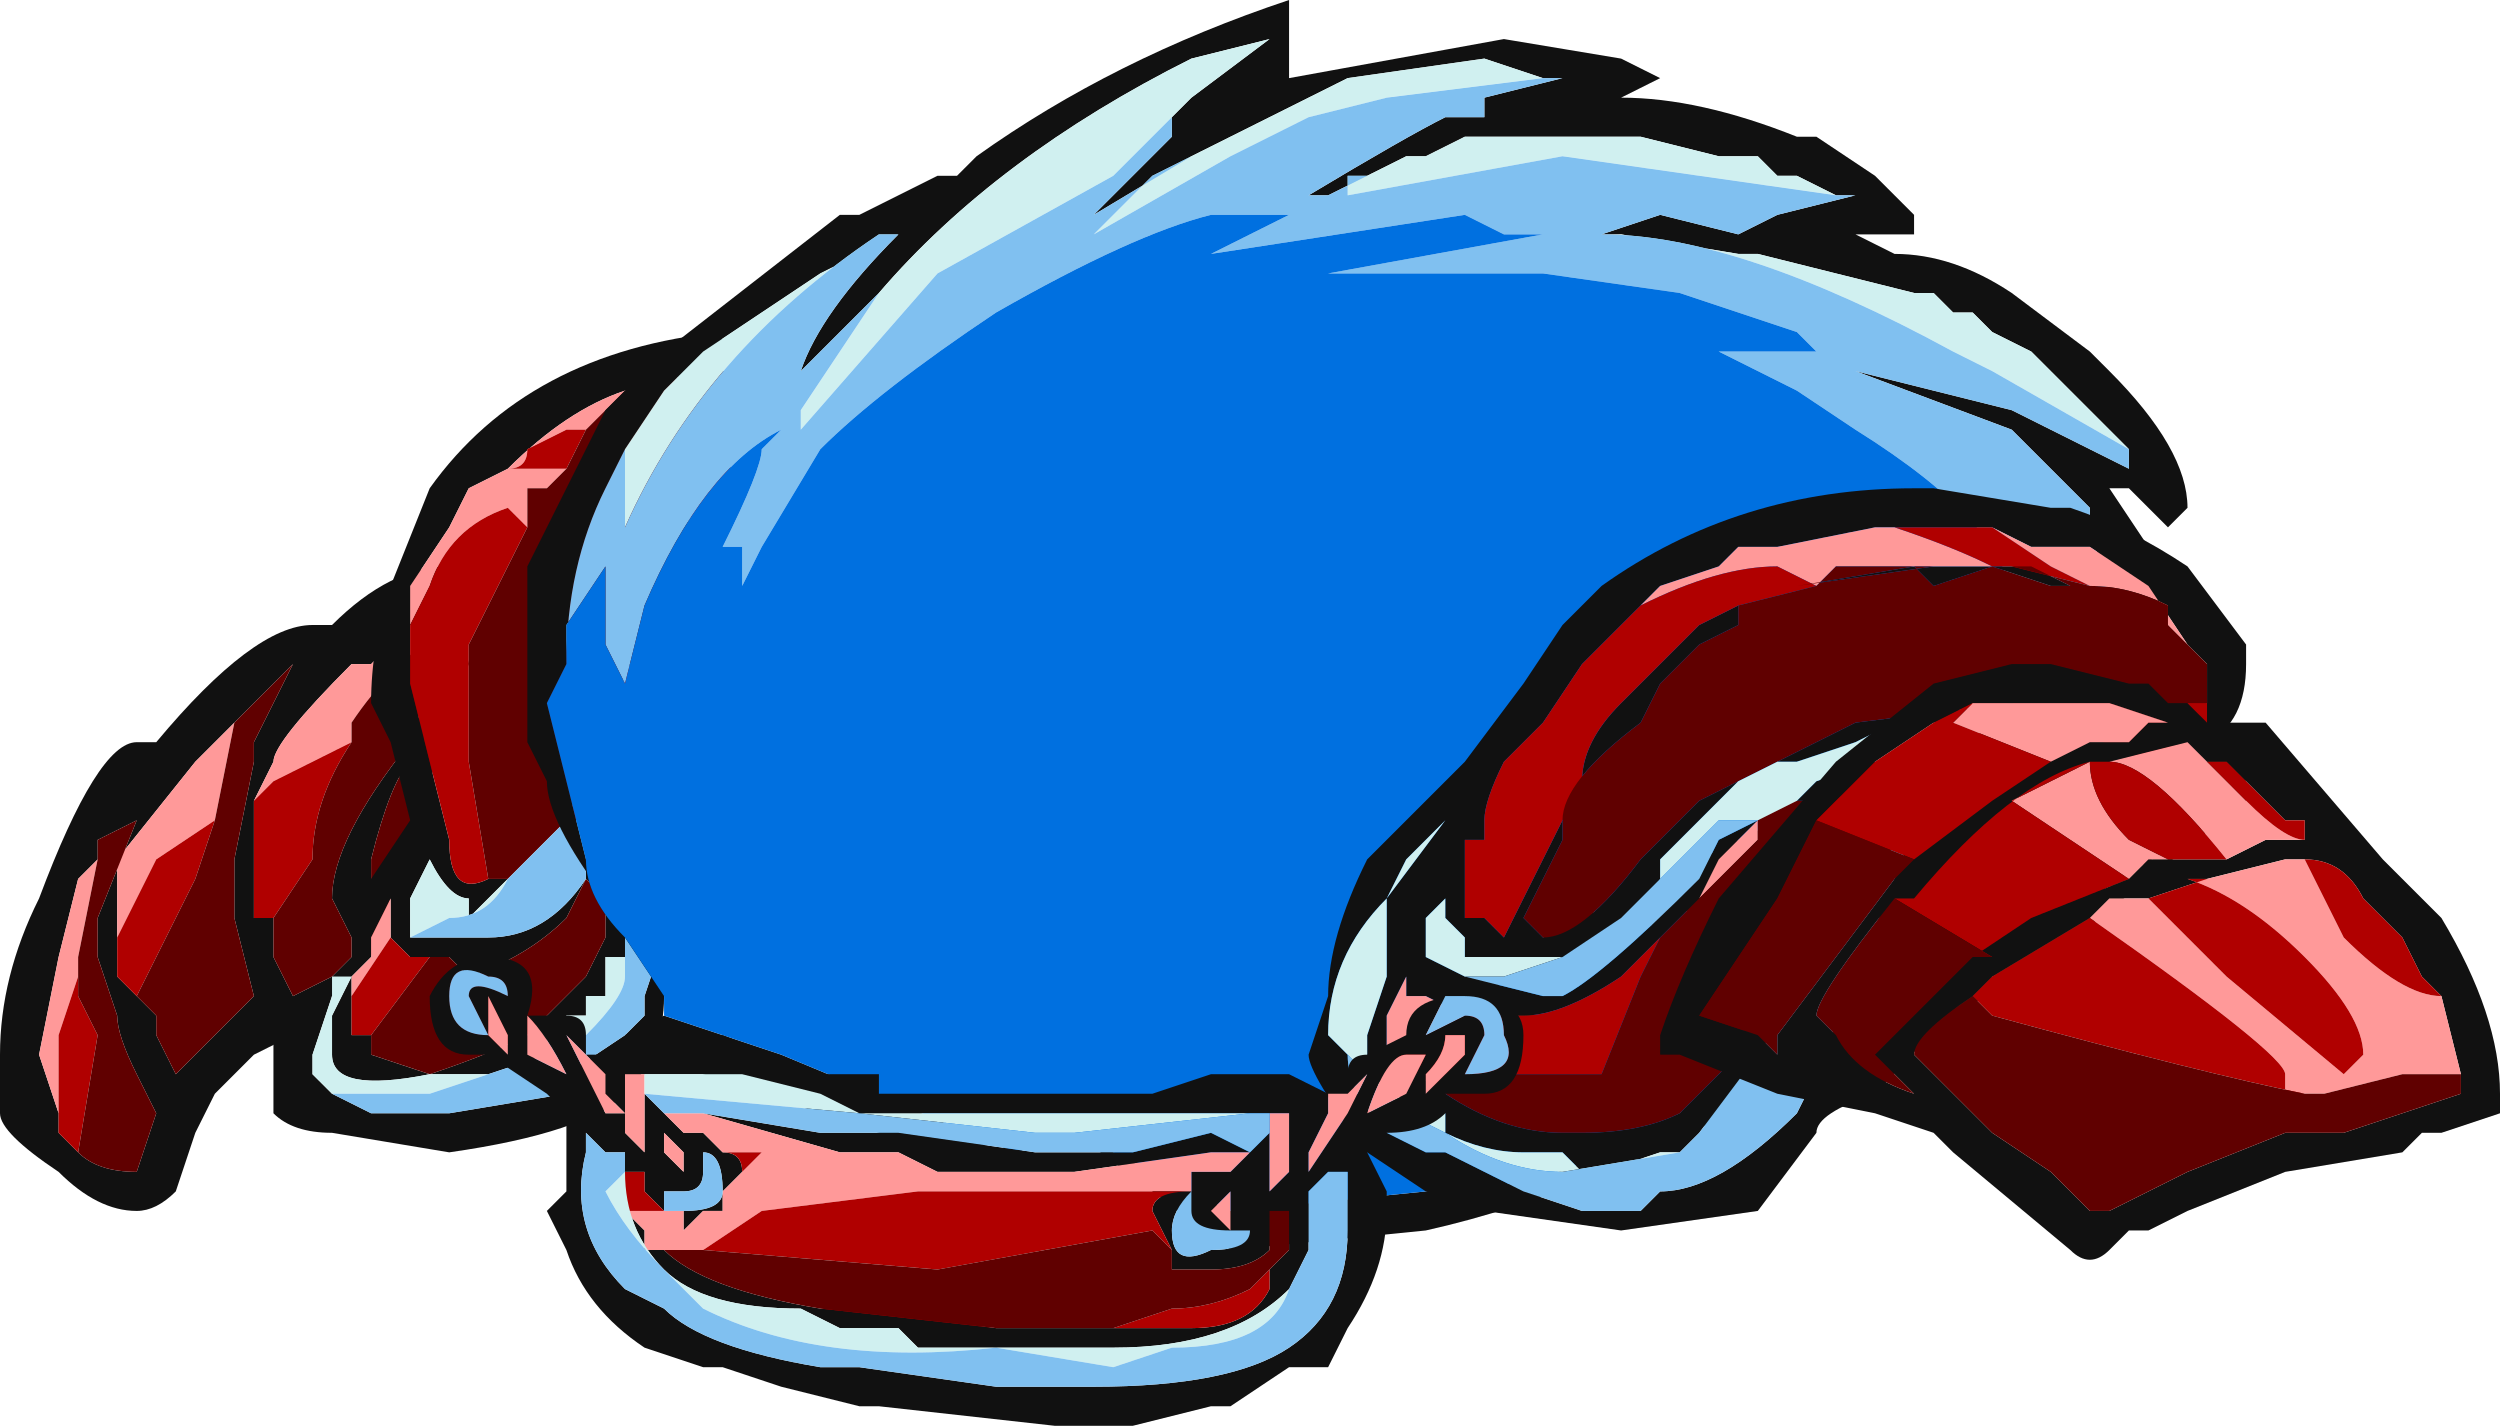 <?xml version="1.0" encoding="UTF-8" standalone="no"?>
<svg xmlns:ffdec="https://www.free-decompiler.com/flash" xmlns:xlink="http://www.w3.org/1999/xlink" ffdec:objectType="shape" height="3.65px" width="6.4px" xmlns="http://www.w3.org/2000/svg">
  <g transform="matrix(1.0, 0.0, 0.0, 1.0, 3.1, 2.35)">
    <path d="M-2.4 0.0 L-2.4 0.1 -2.35 0.2 -2.25 0.15 -2.2 0.1 -2.2 0.05 -2.25 -0.05 Q-2.25 -0.2 -2.05 -0.45 L-1.95 -0.75 -2.05 -0.75 -2.15 -0.65 -2.2 -0.65 Q-2.4 -0.45 -2.4 -0.4 L-2.45 -0.3 -2.45 0.0 -2.4 0.0 M-2.15 0.1 L-2.35 0.3 -2.45 0.35 -2.55 0.45 -2.6 0.55 -2.65 0.7 Q-2.7 0.75 -2.75 0.75 -2.85 0.75 -2.95 0.65 -3.1 0.55 -3.1 0.5 L-3.1 0.35 Q-3.1 0.15 -3.0 -0.05 -2.85 -0.45 -2.75 -0.45 L-2.7 -0.45 Q-2.45 -0.75 -2.3 -0.75 L-2.25 -0.75 Q-2.1 -0.9 -1.95 -0.9 L-1.9 -0.65 -2.05 -0.4 Q-2.1 -0.35 -2.15 -0.15 L-2.15 0.1 M-2.7 0.25 L-2.7 0.3 -2.65 0.4 -2.45 0.2 -2.5 0.0 -2.5 -0.15 -2.45 -0.4 -2.45 -0.45 -2.35 -0.65 -2.5 -0.5 -2.6 -0.4 -2.8 -0.15 -2.8 0.05 -2.8 0.15 -2.7 0.25 M-2.9 0.6 Q-2.85 0.65 -2.75 0.65 L-2.7 0.5 -2.75 0.4 Q-2.8 0.3 -2.8 0.25 L-2.85 0.1 -2.85 0.0 -2.75 -0.25 -2.85 -0.2 -2.85 -0.15 -2.9 -0.1 -2.95 0.1 -3.0 0.35 -2.95 0.5 -2.95 0.55 -2.9 0.6" fill="#111111" fill-rule="evenodd" stroke="none"/>
    <path d="M-1.95 -0.75 Q-2.1 -0.65 -2.2 -0.5 L-2.2 -0.45 -2.4 -0.35 -2.45 -0.3 -2.4 -0.4 Q-2.4 -0.45 -2.2 -0.65 L-2.15 -0.65 -2.05 -0.75 -1.95 -0.75 M-2.8 0.05 L-2.8 -0.15 -2.6 -0.4 -2.5 -0.5 -2.55 -0.25 -2.7 -0.15 -2.8 0.05 M-2.85 -0.15 L-2.9 0.1 -2.9 0.15 -2.95 0.3 -2.95 0.5 -3.0 0.35 -2.95 0.1 -2.9 -0.1 -2.85 -0.15" fill="#ff9999" fill-rule="evenodd" stroke="none"/>
    <path d="M-2.2 -0.45 Q-2.3 -0.3 -2.3 -0.15 L-2.4 0.0 -2.45 0.0 -2.45 -0.3 -2.4 -0.35 -2.2 -0.45 M-1.95 -0.75 L-2.05 -0.75 -1.95 -0.75 M-2.7 0.25 L-2.8 0.15 -2.8 0.05 -2.7 -0.15 -2.55 -0.25 -2.6 -0.1 -2.75 0.2 -2.7 0.25 M-2.9 0.15 L-2.9 0.2 -2.85 0.3 -2.9 0.6 -2.95 0.55 -2.95 0.5 -2.95 0.3 -2.9 0.15" fill="#b00000" fill-rule="evenodd" stroke="none"/>
    <path d="M-2.2 -0.45 L-2.2 -0.5 Q-2.1 -0.65 -1.95 -0.75 L-2.05 -0.45 Q-2.25 -0.2 -2.25 -0.05 L-2.2 0.05 -2.2 0.1 -2.25 0.15 -2.35 0.2 -2.4 0.1 -2.4 0.0 -2.3 -0.15 Q-2.3 -0.3 -2.2 -0.45 M-2.15 0.1 L-2.15 -0.15 Q-2.1 -0.35 -2.05 -0.4 L-1.9 -0.65 -2.15 0.1 M-2.5 -0.5 L-2.35 -0.65 -2.45 -0.45 -2.45 -0.4 -2.5 -0.15 -2.5 0.0 -2.45 0.2 -2.65 0.4 -2.7 0.3 -2.7 0.25 -2.75 0.2 -2.6 -0.1 -2.55 -0.25 -2.5 -0.5 M-2.85 -0.15 L-2.85 -0.2 -2.75 -0.25 -2.85 0.0 -2.85 0.1 -2.8 0.25 Q-2.8 0.3 -2.75 0.4 L-2.7 0.5 -2.75 0.65 Q-2.85 0.65 -2.9 0.6 L-2.85 0.3 -2.9 0.2 -2.9 0.15 -2.9 0.1 -2.85 -0.15" fill="#600000" fill-rule="evenodd" stroke="none"/>
    <path d="M-1.5 -1.35 Q-1.65 -1.3 -1.8 -1.15 L-1.9 -1.1 -1.95 -1.0 -2.05 -0.85 -2.05 -0.7 -2.05 -0.6 -1.95 -0.2 Q-1.95 -0.05 -1.85 -0.1 L-1.8 -0.1 -1.75 -0.15 Q-1.85 -0.05 -1.9 0.0 L-1.9 -0.05 Q-1.95 -0.05 -2.0 -0.15 L-2.05 -0.05 -2.05 0.05 -1.85 0.05 Q-1.7 0.05 -1.6 -0.1 L-1.6 -0.25 -1.55 -0.35 -1.55 -0.25 -1.4 -0.05 -1.2 -1.35 -1.2 -1.4 -1.3 -1.4 -1.5 -1.35 M-2.2 0.0 L-2.2 -0.05 -2.15 -0.1 -2.05 -0.25 -2.1 -0.45 -2.15 -0.55 Q-2.15 -0.7 -2.1 -0.85 L-2.0 -1.1 Q-1.75 -1.45 -1.25 -1.5 L-1.4 0.1 -1.4 0.2 Q-1.4 0.35 -1.5 0.45 -1.6 0.55 -1.95 0.6 L-2.25 0.55 Q-2.35 0.55 -2.4 0.5 L-2.4 0.25 -2.35 0.25 -2.25 0.2 -2.3 0.35 -2.3 0.4 -2.25 0.45 -2.15 0.5 -1.95 0.5 -1.65 0.45 -1.65 0.4 -1.5 0.3 -1.45 0.25 -1.45 0.2 -1.4 0.05 -1.5 0.05 -1.5 0.1 -1.55 0.1 -1.55 0.2 -1.6 0.2 -1.6 0.25 -1.65 0.25 -1.7 0.3 -1.7 0.35 -1.85 0.4 -2.0 0.4 Q-2.25 0.45 -2.25 0.35 L-2.25 0.3 -2.25 0.25 -2.2 0.15 -2.2 0.2 -2.2 0.3 -2.15 0.3 -2.15 0.35 -2.0 0.4 Q-1.85 0.35 -1.75 0.3 L-1.6 0.15 -1.55 0.05 -1.55 -0.05 -1.6 -0.1 -1.65 0.0 Q-1.75 0.1 -1.9 0.15 L-1.95 0.1 -2.0 0.1 -2.05 0.1 -2.1 0.05 -2.1 -0.05 -2.15 0.05 -2.2 0.0 -2.2 0.0" fill="#111111" fill-rule="evenodd" stroke="none"/>
    <path d="M-2.05 -0.7 L-2.05 -0.85 -1.95 -1.0 -1.9 -1.1 -1.8 -1.15 Q-1.65 -1.3 -1.5 -1.35 L-1.6 -1.25 -1.65 -1.25 -1.75 -1.2 Q-1.75 -1.15 -1.8 -1.15 L-1.65 -1.15 -1.7 -1.1 -1.75 -1.1 -1.75 -1.0 -1.8 -1.05 Q-1.95 -1.0 -2.0 -0.85 L-2.05 -0.75 -2.05 -0.7 M-2.15 0.05 L-2.1 -0.05 -2.1 0.05 -2.2 0.2 -2.2 0.15 -2.15 0.1 -2.15 0.05" fill="#ff9999" fill-rule="evenodd" stroke="none"/>
    <path d="M-1.3 -1.4 L-1.2 -1.4 -1.3 -1.4 M-1.2 -1.35 L-1.4 -0.05 -1.55 -0.25 -1.55 -0.35 -1.6 -0.25 -1.65 -0.25 -1.2 -1.35 M-1.85 -0.1 Q-1.95 -0.05 -1.95 -0.2 L-2.05 -0.6 -2.05 -0.7 -2.05 -0.75 -2.0 -0.85 Q-1.95 -1.0 -1.8 -1.05 L-1.75 -1.0 -1.9 -0.7 Q-1.9 -0.6 -1.9 -0.45 L-1.9 -0.4 -1.85 -0.1 M-1.65 -1.15 L-1.8 -1.15 Q-1.75 -1.15 -1.75 -1.2 L-1.65 -1.25 -1.6 -1.25 -1.65 -1.15 M-2.1 0.05 L-2.05 0.1 -2.0 0.1 -2.15 0.3 -2.2 0.3 -2.2 0.2 -2.1 0.05" fill="#b00000" fill-rule="evenodd" stroke="none"/>
    <path d="M-1.5 -1.35 L-1.3 -1.4 -1.2 -1.4 -1.2 -1.35 -1.65 -0.25 -1.75 -0.15 -1.8 -0.1 -1.85 -0.1 -1.9 -0.4 -1.9 -0.45 Q-1.9 -0.6 -1.9 -0.7 L-1.75 -1.0 -1.75 -1.1 -1.7 -1.1 -1.65 -1.15 -1.6 -1.25 -1.5 -1.35 M-2.0 0.1 L-1.95 0.1 -1.9 0.15 Q-1.75 0.1 -1.65 0.0 L-1.6 -0.1 -1.55 -0.05 -1.55 0.05 -1.6 0.15 -1.75 0.3 Q-1.85 0.35 -2.0 0.4 L-2.15 0.35 -2.15 0.3 -2.0 0.1" fill="#600000" fill-rule="evenodd" stroke="none"/>
    <path d="M-2.05 0.05 L-2.05 -0.05 -2.0 -0.15 Q-1.95 -0.05 -1.9 -0.05 L-1.9 0.0 Q-1.85 -0.05 -1.75 -0.15 L-1.8 -0.1 Q-1.85 0.0 -1.95 0.0 L-2.05 0.05 M-2.2 0.15 L-2.25 0.25 -2.25 0.3 -2.25 0.35 Q-2.25 0.45 -2.0 0.4 L-1.85 0.4 -2.0 0.45 -2.25 0.45 -2.3 0.4 -2.3 0.35 -2.25 0.2 -2.25 0.15 -2.2 0.15 M-1.7 0.3 L-1.65 0.25 -1.6 0.25 -1.6 0.2 -1.55 0.2 -1.55 0.1 -1.5 0.1 -1.5 0.15 Q-1.5 0.2 -1.6 0.3 L-1.7 0.3" fill="#d0f0f0" fill-rule="evenodd" stroke="none"/>
    <path d="M-1.55 -0.25 L-1.55 -0.35 -1.55 -0.25 M-1.6 -0.25 L-1.6 -0.1 Q-1.7 0.05 -1.85 0.05 L-2.05 0.05 -1.95 0.0 Q-1.85 0.0 -1.8 -0.1 L-1.75 -0.15 -1.65 -0.25 -1.6 -0.25 M-2.2 0.0 L-2.2 0.0 M-2.25 0.25 L-2.25 0.3 -2.25 0.25 M-1.85 0.4 L-1.7 0.35 -1.7 0.3 -1.6 0.3 Q-1.5 0.2 -1.5 0.15 L-1.5 0.1 -1.5 0.05 -1.4 0.05 -1.45 0.2 -1.45 0.25 -1.5 0.3 -1.65 0.4 -1.65 0.45 -1.95 0.5 -2.15 0.5 -2.25 0.45 -2.0 0.45 -1.85 0.4" fill="#80c0f0" fill-rule="evenodd" stroke="none"/>
    <path d="M1.6 -1.85 L1.5 -1.9 1.45 -1.9 1.4 -1.95 1.3 -1.95 1.1 -2.0 0.65 -2.0 0.55 -1.95 0.5 -1.95 0.4 -1.9 0.3 -1.85 0.25 -1.85 Q0.5 -2.0 0.6 -2.05 L0.7 -2.05 0.7 -2.1 0.9 -2.15 0.85 -2.15 0.7 -2.2 0.35 -2.15 -0.05 -1.95 -0.3 -1.8 -0.1 -2.0 -0.1 -2.05 -0.05 -2.1 0.15 -2.25 -0.05 -2.2 Q-0.55 -1.95 -0.85 -1.6 L-1.05 -1.4 Q-1.0 -1.55 -0.8 -1.75 L-1.0 -1.65 -1.3 -1.45 -1.4 -1.35 -1.5 -1.2 -1.55 -1.1 Q-1.65 -0.9 -1.65 -0.65 L-1.7 -0.55 -1.6 -0.15 Q-1.6 -0.05 -1.5 0.05 L-1.4 0.2 -1.4 0.2 -1.55 -0.05 Q-1.7 -0.25 -1.7 -0.35 L-1.75 -0.45 -1.75 -0.9 -1.55 -1.3 -1.4 -1.45 -0.95 -1.8 -0.9 -1.8 -0.7 -1.9 -0.65 -1.9 -0.6 -1.95 Q-0.25 -2.2 0.2 -2.35 L0.2 -2.15 0.75 -2.25 1.05 -2.2 1.15 -2.15 1.05 -2.1 Q1.25 -2.1 1.5 -2.0 L1.55 -2.0 1.7 -1.9 1.8 -1.8 1.8 -1.75 1.65 -1.75 1.75 -1.7 Q1.9 -1.7 2.05 -1.6 L2.25 -1.45 2.3 -1.4 Q2.5 -1.2 2.5 -1.05 L2.45 -1.0 Q2.4 -1.05 2.35 -1.1 L2.3 -1.1 2.4 -0.95 2.4 -0.9 2.5 -0.6 2.55 -0.5 2.55 -0.45 2.5 -0.3 2.65 -0.35 2.65 -0.3 1.85 0.2 1.65 0.3 1.5 0.4 Q1.0 0.7 0.55 0.8 L0.05 0.85 -0.35 0.55 0.05 0.75 0.55 0.7 Q0.9 0.7 1.2 0.5 L1.5 0.3 1.4 0.15 1.4 0.1 2.1 -0.2 2.2 -0.2 2.3 -0.4 1.45 -0.15 1.3 -0.05 0.8 0.15 0.65 0.2 0.55 0.2 1.45 -0.25 1.5 -0.25 1.95 -0.5 2.0 -0.55 2.2 -0.65 2.2 -0.6 2.3 -0.55 Q2.35 -0.55 2.35 -0.65 L2.25 -1.0 2.25 -1.05 2.05 -1.25 1.65 -1.4 2.05 -1.3 2.35 -1.15 2.35 -1.2 2.1 -1.45 2.0 -1.5 1.95 -1.55 1.9 -1.55 1.85 -1.6 1.8 -1.6 1.4 -1.7 1.35 -1.7 1.05 -1.75 1.0 -1.75 1.15 -1.8 1.35 -1.75 1.45 -1.8 1.65 -1.85 1.6 -1.85 M1.9 0.25 L1.8 0.3 1.9 0.25 M0.8 0.3 L0.85 0.3 0.9 0.35 0.85 0.35 0.8 0.3 M-1.55 -0.25 L-1.55 -0.25 M-0.35 0.55 L-0.7 0.6 -1.45 0.35 -1.5 0.3 -1.4 0.25 -1.1 0.35 -0.5 0.6 -0.35 0.55" fill="#111111" fill-rule="evenodd" stroke="none"/>
    <path d="M2.2 -0.2 L2.1 -0.2 2.2 -0.2 M1.4 0.15 L1.5 0.3 1.4 0.15 M1.85 0.2 L2.65 -0.3 2.15 0.1 1.85 0.2 M0.85 0.35 L0.9 0.35 0.85 0.35" fill="#284637" fill-rule="evenodd" stroke="none"/>
    <path d="M2.3 -0.4 L2.2 -0.2 2.1 -0.2 1.4 0.1 2.3 -0.4 M1.65 0.3 L1.85 0.2 2.15 0.1 1.9 0.25 1.8 0.3 1.65 0.3 M2.65 -0.35 L2.5 -0.3 2.55 -0.45 2.6 -0.45 2.65 -0.35 M0.85 0.3 L0.8 0.3 0.75 0.25 0.8 0.2 0.85 0.3" fill="#1d3227" fill-rule="evenodd" stroke="none"/>
    <path d="M0.4 -1.9 L0.5 -1.95 0.55 -1.95 0.65 -2.0 1.1 -2.0 1.3 -1.95 1.4 -1.95 1.45 -1.9 1.5 -1.9 1.6 -1.85 0.9 -1.95 0.35 -1.85 0.35 -1.9 0.4 -1.9 M1.0 -1.75 L1.05 -1.75 1.35 -1.7 1.4 -1.7 1.8 -1.6 1.85 -1.6 1.9 -1.55 1.95 -1.55 2.0 -1.5 2.1 -1.45 2.35 -1.2 2.0 -1.4 1.9 -1.45 Q1.35 -1.75 1.0 -1.75 L1.0 -1.75 M-1.5 -1.2 L-1.4 -1.35 -1.3 -1.45 -1.0 -1.65 -0.8 -1.75 -0.85 -1.75 Q-1.3 -1.45 -1.5 -1.0 L-1.5 -1.2 M-0.85 -1.6 Q-0.55 -1.95 -0.05 -2.2 L0.15 -2.25 -0.05 -2.1 -0.25 -1.9 -0.7 -1.65 -1.05 -1.25 -1.05 -1.3 -0.85 -1.6 M-0.05 -1.95 L0.35 -2.15 0.7 -2.2 0.85 -2.15 0.45 -2.1 0.25 -2.05 0.05 -1.95 -0.3 -1.75 -0.15 -1.9 -0.05 -1.95" fill="#d0f0f0" fill-rule="evenodd" stroke="none"/>
    <path d="M1.6 -1.85 L1.65 -1.85 1.45 -1.8 1.35 -1.75 1.15 -1.8 1.0 -1.75 Q1.35 -1.75 1.9 -1.45 L2.0 -1.4 2.35 -1.2 2.35 -1.15 2.05 -1.3 1.65 -1.4 2.05 -1.25 2.25 -1.05 2.25 -1.0 2.35 -0.65 Q2.35 -0.55 2.3 -0.55 L2.2 -0.6 2.2 -0.65 2.0 -0.55 1.95 -0.5 1.9 -0.5 1.95 -0.7 2.05 -0.8 Q2.05 -1.0 1.65 -1.25 L1.5 -1.35 1.3 -1.45 1.55 -1.45 1.5 -1.5 1.2 -1.6 0.85 -1.65 0.3 -1.65 0.85 -1.75 0.75 -1.75 0.65 -1.8 0.0 -1.7 0.2 -1.8 0.0 -1.8 Q-0.2 -1.75 -0.55 -1.55 -0.85 -1.35 -1.0 -1.2 L-1.15 -0.95 -1.2 -0.85 -1.2 -0.95 -1.25 -0.95 Q-1.15 -1.15 -1.15 -1.2 L-1.1 -1.25 Q-1.3 -1.15 -1.45 -0.8 L-1.5 -0.6 -1.55 -0.7 -1.55 -0.9 -1.65 -0.75 -1.65 -0.65 Q-1.65 -0.9 -1.55 -1.1 L-1.5 -1.2 -1.5 -1.0 Q-1.3 -1.45 -0.85 -1.75 L-0.8 -1.75 Q-1.0 -1.55 -1.05 -1.4 L-0.85 -1.6 -1.05 -1.3 -1.05 -1.25 -0.7 -1.65 -0.25 -1.9 -0.05 -2.1 -0.1 -2.05 -0.1 -2.0 -0.3 -1.8 -0.05 -1.95 -0.15 -1.9 -0.3 -1.75 0.05 -1.95 0.25 -2.05 0.45 -2.1 0.85 -2.15 0.9 -2.15 0.7 -2.1 0.7 -2.05 0.6 -2.05 Q0.5 -2.0 0.25 -1.85 L0.3 -1.85 0.4 -1.9 0.35 -1.9 0.35 -1.85 0.9 -1.95 1.6 -1.85 M1.0 -1.75 L1.0 -1.75" fill="#80c0f0" fill-rule="evenodd" stroke="none"/>
    <path d="M1.95 -0.5 L1.5 -0.25 1.45 -0.25 0.55 0.2 0.65 0.2 0.8 0.15 1.3 -0.05 1.45 -0.15 2.3 -0.4 1.4 0.1 1.4 0.15 1.5 0.3 1.2 0.5 Q0.9 0.7 0.55 0.7 L0.05 0.75 -0.35 0.55 -0.5 0.6 -1.1 0.35 -1.4 0.25 -1.4 0.2 -1.4 0.2 -1.5 0.05 Q-1.6 -0.05 -1.6 -0.15 L-1.7 -0.55 -1.65 -0.65 -1.65 -0.75 -1.55 -0.9 -1.55 -0.7 -1.5 -0.6 -1.45 -0.8 Q-1.3 -1.15 -1.1 -1.25 L-1.15 -1.2 Q-1.15 -1.15 -1.25 -0.95 L-1.2 -0.95 -1.2 -0.85 -1.15 -0.95 -1.0 -1.2 Q-0.85 -1.35 -0.55 -1.55 -0.2 -1.75 0.0 -1.8 L0.2 -1.8 0.0 -1.7 0.65 -1.8 0.75 -1.75 0.85 -1.75 0.3 -1.65 0.85 -1.65 1.2 -1.6 1.5 -1.5 1.55 -1.45 1.3 -1.45 1.5 -1.35 1.65 -1.25 Q2.05 -1.0 2.05 -0.8 L1.95 -0.7 1.9 -0.5 1.95 -0.5 M0.85 0.3 L0.8 0.2 0.75 0.25 0.8 0.3 0.85 0.35 0.9 0.35 0.85 0.3 M-1.55 -0.25 L-1.55 -0.25" fill="#0070e0" fill-rule="evenodd" stroke="none"/>
    <path d="M1.7 -1.0 L1.45 -0.95 1.35 -0.95 1.3 -0.9 1.15 -0.85 0.95 -0.65 0.85 -0.5 0.75 -0.4 Q0.7 -0.3 0.7 -0.25 L0.7 -0.2 0.65 -0.2 0.65 -0.1 Q0.65 -0.05 0.65 0.0 L0.7 0.0 0.75 0.05 0.95 -0.35 Q0.95 -0.45 1.05 -0.55 L1.1 -0.6 1.25 -0.75 1.35 -0.8 1.35 -0.75 1.25 -0.7 1.15 -0.6 1.1 -0.5 Q0.9 -0.35 0.9 -0.25 L0.9 -0.2 0.8 0.0 0.85 0.05 Q0.95 0.05 1.1 -0.15 L1.25 -0.3 1.65 -0.5 2.05 -0.55 2.4 -0.4 Q2.5 -0.45 2.55 -0.55 L2.55 -0.65 2.5 -0.7 2.4 -0.85 2.25 -0.95 2.1 -0.95 2.0 -1.0 1.7 -1.0 M1.85 -0.9 L2.0 -0.9 2.1 -0.9 2.2 -0.85 2.15 -0.85 2.0 -0.9 1.85 -0.85 1.8 -0.9 1.5 -0.85 1.85 -0.9 M1.2 0.6 L1.15 0.6 1.0 0.65 0.95 0.65 0.9 0.6 0.8 0.6 Q0.7 0.6 0.6 0.55 L0.6 0.5 Q0.4 0.45 0.4 0.35 L0.4 0.3 0.45 0.15 0.45 -0.05 0.5 -0.15 0.6 -0.25 0.45 -0.05 Q0.3 0.1 0.3 0.3 L0.35 0.35 Q0.35 0.45 0.45 0.55 L0.55 0.6 0.6 0.6 0.8 0.7 0.95 0.75 1.1 0.75 1.15 0.7 Q1.3 0.7 1.5 0.5 L1.55 0.4 1.85 -0.35 1.55 -0.3 1.45 -0.3 1.3 -0.15 1.25 -0.05 1.1 0.1 1.05 0.15 Q0.9 0.25 0.8 0.25 L0.65 0.25 0.55 0.2 0.5 0.2 0.5 0.15 0.45 0.25 0.45 0.35 0.6 0.45 Q0.75 0.55 0.9 0.55 L0.95 0.55 Q1.1 0.55 1.2 0.5 L1.3 0.4 1.35 0.35 1.35 0.3 1.6 0.05 1.4 0.35 1.25 0.55 1.2 0.6 M0.9 0.1 L0.65 0.1 0.65 0.05 0.6 0.0 0.6 -0.05 0.55 0.0 0.55 0.1 0.65 0.15 0.85 0.2 0.9 0.2 Q1.0 0.15 1.25 -0.1 L1.3 -0.2 1.4 -0.25 1.5 -0.3 1.55 -0.35 1.7 -0.4 1.75 -0.4 2.05 -0.5 1.75 -0.5 1.65 -0.45 1.5 -0.4 1.45 -0.4 1.35 -0.35 1.15 -0.15 1.15 -0.1 1.05 0.0 0.9 0.1 M0.4 -0.15 L0.65 -0.4 0.8 -0.6 0.9 -0.75 1.0 -0.85 Q1.35 -1.1 1.8 -1.1 L1.85 -1.1 2.15 -1.05 2.2 -1.05 Q2.35 -1.0 2.5 -0.9 L2.65 -0.7 2.65 -0.65 Q2.65 -0.5 2.55 -0.45 L1.7 0.45 Q1.55 0.5 1.55 0.55 L1.4 0.75 1.05 0.8 0.7 0.75 0.55 0.7 0.4 0.6 Q0.25 0.4 0.25 0.35 L0.3 0.2 Q0.3 0.05 0.4 -0.15 M1.2 -0.1 L1.2 -0.1 M2.25 -0.85 L2.25 -0.85 M0.8 0.55 L0.8 0.55" fill="#111111" fill-rule="evenodd" stroke="none"/>
    <path d="M1.15 -0.85 L1.3 -0.9 1.35 -0.95 1.45 -0.95 1.7 -1.0 1.75 -1.0 Q1.9 -0.95 2.0 -0.9 L1.85 -0.9 1.6 -0.9 1.55 -0.85 1.45 -0.9 Q1.3 -0.9 1.1 -0.8 L1.15 -0.85 M2.0 -1.0 L2.1 -0.95 2.25 -0.95 2.4 -0.85 2.5 -0.7 2.55 -0.65 2.45 -0.75 2.45 -0.8 Q2.35 -0.85 2.25 -0.85 L2.15 -0.9 2.0 -1.0 M0.45 0.35 L0.45 0.25 0.5 0.15 0.5 0.2 0.55 0.2 0.65 0.25 0.45 0.35 M1.1 0.1 L1.25 -0.05 1.3 -0.15 1.45 -0.3 1.4 -0.25 1.4 -0.2 1.15 0.05 1.1 0.1" fill="#ff9999" fill-rule="evenodd" stroke="none"/>
    <path d="M1.15 -0.85 L1.1 -0.8 Q1.3 -0.9 1.45 -0.9 L1.55 -0.85 1.35 -0.8 1.25 -0.75 1.1 -0.6 1.05 -0.55 Q0.95 -0.45 0.95 -0.35 L0.75 0.05 0.7 0.0 0.65 0.0 Q0.65 -0.05 0.65 -0.1 L0.65 -0.2 0.7 -0.2 0.7 -0.25 Q0.7 -0.3 0.75 -0.4 L0.85 -0.5 0.95 -0.65 1.15 -0.85 M2.0 -0.9 Q1.9 -0.95 1.75 -1.0 L1.7 -1.0 2.0 -1.0 2.15 -0.9 2.25 -0.85 2.05 -0.9 2.0 -0.9 M1.35 0.3 L1.35 0.35 1.3 0.4 Q1.35 0.35 1.35 0.3 M0.55 0.2 L0.65 0.25 0.8 0.25 Q0.9 0.25 1.05 0.15 L1.1 0.1 1.15 0.05 1.1 0.15 1.0 0.4 0.6 0.4 0.45 0.35 0.65 0.25 0.55 0.2" fill="#b00000" fill-rule="evenodd" stroke="none"/>
    <path d="M1.55 -0.85 L1.6 -0.9 1.85 -0.9 1.5 -0.85 1.8 -0.9 1.85 -0.85 2.0 -0.9 2.15 -0.85 2.2 -0.85 2.1 -0.9 2.0 -0.9 2.05 -0.9 2.25 -0.85 Q2.35 -0.85 2.45 -0.8 L2.45 -0.75 2.55 -0.65 2.55 -0.55 Q2.5 -0.45 2.4 -0.4 L2.05 -0.55 1.65 -0.5 1.25 -0.3 1.1 -0.15 Q0.95 0.05 0.85 0.05 L0.8 0.0 0.9 -0.2 0.9 -0.25 Q0.9 -0.35 1.1 -0.5 L1.15 -0.6 1.25 -0.7 1.35 -0.75 1.35 -0.8 1.55 -0.85 M1.25 -0.75 L1.1 -0.6 1.25 -0.75 M1.6 0.05 L1.35 0.3 Q1.35 0.35 1.3 0.4 L1.2 0.5 Q1.1 0.55 0.95 0.55 L0.9 0.55 Q0.75 0.55 0.6 0.45 L0.45 0.35 0.6 0.4 1.0 0.4 1.1 0.15 1.15 0.05 1.4 -0.2 1.4 -0.25 1.45 -0.3 1.55 -0.3 1.85 -0.35 1.6 0.05 M2.25 -0.85 L2.25 -0.85" fill="#600000" fill-rule="evenodd" stroke="none"/>
    <path d="M0.35 0.35 L0.3 0.3 Q0.3 0.1 0.45 -0.05 L0.6 -0.25 0.5 -0.15 0.45 -0.05 0.45 0.15 0.4 0.3 0.4 0.35 Q0.4 0.45 0.6 0.5 L0.6 0.55 Q0.7 0.6 0.8 0.6 L0.9 0.6 0.95 0.65 1.0 0.65 1.15 0.6 1.2 0.6 0.9 0.65 Q0.75 0.65 0.6 0.55 L0.5 0.5 0.35 0.35 M0.65 0.15 L0.55 0.1 0.55 0.0 0.6 -0.05 0.6 0.0 0.65 0.05 0.65 0.1 0.9 0.1 0.75 0.15 0.65 0.15 M1.05 0.0 L1.15 -0.1 1.15 -0.15 1.35 -0.35 1.45 -0.4 1.5 -0.4 1.65 -0.45 1.75 -0.5 2.05 -0.5 1.75 -0.4 1.7 -0.4 1.55 -0.35 1.5 -0.3 1.4 -0.25 1.3 -0.25 1.05 0.0" fill="#d0f0f0" fill-rule="evenodd" stroke="none"/>
    <path d="M0.35 0.35 L0.5 0.5 0.6 0.55 Q0.75 0.65 0.9 0.65 L1.2 0.6 1.25 0.55 1.4 0.35 1.6 0.05 1.85 -0.35 1.55 0.4 1.5 0.5 Q1.3 0.7 1.15 0.7 L1.1 0.75 0.95 0.75 0.8 0.7 0.6 0.6 0.55 0.6 0.45 0.55 Q0.35 0.45 0.35 0.35 M0.65 0.15 L0.75 0.15 0.9 0.1 1.05 0.0 1.3 -0.25 1.4 -0.25 1.3 -0.2 1.25 -0.1 Q1.0 0.15 0.9 0.2 L0.85 0.2 0.65 0.15 M2.05 -0.5 L1.75 -0.4 2.05 -0.5 M1.2 -0.1 L1.2 -0.1" fill="#80c0f0" fill-rule="evenodd" stroke="none"/>
    <path d="M1.95 -0.55 L1.85 -0.5 1.7 -0.4 1.55 -0.25 1.45 -0.05 1.25 0.25 1.4 0.3 1.45 0.35 1.45 0.3 Q1.6 0.1 1.75 -0.1 L1.8 -0.15 2.0 -0.3 2.15 -0.4 2.25 -0.45 2.35 -0.45 2.4 -0.5 2.45 -0.5 2.3 -0.55 2.2 -0.55 1.95 -0.55 M2.55 -0.5 L2.7 -0.5 3.0 -0.15 3.15 0.0 Q3.3 0.25 3.3 0.45 L3.3 0.5 3.15 0.55 3.1 0.55 3.05 0.6 2.75 0.65 2.5 0.75 2.4 0.8 2.35 0.8 2.3 0.85 Q2.25 0.9 2.2 0.85 L1.9 0.6 1.85 0.55 1.7 0.5 1.45 0.45 1.2 0.35 1.15 0.35 1.15 0.3 Q1.2 0.15 1.3 -0.05 L1.6 -0.4 1.85 -0.6 2.05 -0.65 2.15 -0.65 2.35 -0.6 2.4 -0.6 2.45 -0.55 2.5 -0.55 2.55 -0.5 M2.3 -0.4 L2.25 -0.4 Q2.05 -0.35 1.8 -0.05 L1.75 -0.05 Q1.55 0.2 1.55 0.25 L1.6 0.3 Q1.65 0.4 1.8 0.45 L1.7 0.35 1.95 0.1 2.1 0.0 2.35 -0.1 2.4 -0.15 2.6 -0.15 2.7 -0.2 2.8 -0.2 2.8 -0.25 2.75 -0.25 2.6 -0.4 2.55 -0.4 2.5 -0.45 2.3 -0.4 M2.4 -0.05 L2.3 -0.05 2.25 0.0 2.0 0.15 1.95 0.2 Q1.8 0.3 1.8 0.35 L2.0 0.55 2.15 0.65 2.25 0.75 2.3 0.75 2.5 0.65 2.75 0.55 2.9 0.55 3.2 0.45 3.2 0.4 3.15 0.2 3.1 0.15 3.05 0.05 2.95 -0.05 Q2.9 -0.15 2.8 -0.15 L2.75 -0.15 2.55 -0.1 2.4 -0.05" fill="#111111" fill-rule="evenodd" stroke="none"/>
    <path d="M1.95 -0.55 L2.2 -0.55 2.3 -0.55 2.45 -0.5 2.4 -0.5 2.35 -0.45 2.25 -0.45 2.15 -0.4 1.9 -0.5 1.95 -0.55 M2.35 -0.1 L2.05 -0.3 Q2.15 -0.35 2.25 -0.4 2.25 -0.3 2.35 -0.2 L2.45 -0.15 2.4 -0.15 2.35 -0.1 M2.6 -0.15 Q2.4 -0.4 2.3 -0.4 L2.5 -0.45 2.55 -0.4 2.65 -0.3 Q2.75 -0.2 2.8 -0.2 L2.7 -0.2 2.6 -0.15 M2.25 0.0 L2.3 -0.05 2.4 -0.05 2.6 0.15 2.9 0.4 2.95 0.35 Q2.95 0.25 2.8 0.1 2.65 -0.05 2.5 -0.1 L2.55 -0.1 2.75 -0.15 2.8 -0.15 2.9 0.05 Q3.05 0.2 3.15 0.2 L3.2 0.4 3.05 0.4 2.85 0.45 2.8 0.45 2.75 0.45 2.75 0.4 Q2.75 0.35 2.25 0.0" fill="#ff9999" fill-rule="evenodd" stroke="none"/>
    <path d="M1.55 -0.25 L1.7 -0.4 1.85 -0.5 1.95 -0.55 1.9 -0.5 2.15 -0.4 2.0 -0.3 1.8 -0.15 1.55 -0.25 M2.2 -0.55 L2.3 -0.55 2.2 -0.55 M2.5 -0.55 L2.55 -0.55 2.55 -0.5 2.5 -0.55 M1.75 -0.05 L1.8 -0.05 Q2.05 -0.35 2.25 -0.4 L2.3 -0.4 Q2.4 -0.4 2.6 -0.15 L2.4 -0.15 2.45 -0.15 2.35 -0.2 Q2.25 -0.3 2.25 -0.4 2.15 -0.35 2.05 -0.3 L2.35 -0.1 2.1 0.0 1.95 0.1 2.0 0.1 1.75 -0.05 M2.55 -0.4 L2.6 -0.4 2.75 -0.25 2.8 -0.25 2.8 -0.2 Q2.75 -0.2 2.65 -0.3 L2.55 -0.4 M2.25 0.0 Q2.75 0.35 2.75 0.4 L2.75 0.45 2.8 0.45 Q2.55 0.4 2.0 0.25 L1.95 0.2 2.0 0.15 2.25 0.0 M3.15 0.2 Q3.05 0.2 2.9 0.05 L2.8 -0.15 Q2.9 -0.15 2.95 -0.05 L3.05 0.05 3.1 0.15 3.15 0.2 M2.55 -0.1 L2.5 -0.1 Q2.65 -0.05 2.8 0.1 2.95 0.25 2.95 0.35 L2.9 0.4 2.6 0.15 2.4 -0.05 2.55 -0.1" fill="#b00000" fill-rule="evenodd" stroke="none"/>
    <path d="M1.8 -0.15 L1.75 -0.1 Q1.6 0.1 1.45 0.3 L1.45 0.35 1.4 0.3 1.25 0.25 1.45 -0.05 1.55 -0.25 1.8 -0.15 M1.75 -0.05 L2.0 0.1 1.95 0.1 1.7 0.35 1.8 0.45 Q1.65 0.4 1.6 0.3 L1.55 0.25 Q1.55 0.2 1.75 -0.05 M2.8 0.45 L2.85 0.45 3.05 0.4 3.2 0.4 3.2 0.45 2.9 0.55 2.75 0.55 2.5 0.65 2.3 0.75 2.25 0.75 2.15 0.65 2.0 0.55 1.8 0.35 Q1.8 0.3 1.95 0.2 L2.0 0.25 Q2.55 0.4 2.8 0.45" fill="#600000" fill-rule="evenodd" stroke="none"/>
    <path d="M0.35 0.45 L0.35 0.4 Q0.35 0.35 0.4 0.35 L0.5 0.3 Q0.5 0.2 0.65 0.2 0.8 0.2 0.8 0.3 0.8 0.45 0.7 0.45 L0.6 0.45 0.6 0.5 Q0.55 0.55 0.45 0.55 L0.4 0.6 0.45 0.7 0.45 0.75 Q0.45 0.9 0.35 1.05 L0.3 1.15 0.2 1.15 0.05 1.25 0.0 1.25 -0.2 1.3 -0.4 1.3 -0.85 1.25 -0.9 1.25 -1.1 1.2 -1.25 1.15 -1.3 1.15 -1.45 1.1 Q-1.6 1.0 -1.65 0.85 L-1.7 0.75 -1.65 0.7 -1.65 0.5 -1.7 0.45 -1.85 0.35 -1.9 0.35 Q-2.0 0.35 -2.0 0.2 -1.95 0.1 -1.85 0.1 -1.7 0.1 -1.75 0.25 L-1.65 0.25 Q-1.6 0.25 -1.6 0.3 L-1.6 0.35 -1.45 0.35 -1.4 0.3 -1.3 0.35 -1.25 0.3 -1.0 0.4 -0.85 0.4 -0.85 0.45 -0.15 0.45 0.0 0.4 0.2 0.4 0.3 0.45 0.3 0.5 0.25 0.6 0.25 0.65 0.35 0.5 0.4 0.4 0.35 0.45 M-1.6 0.35 L-1.65 0.3 -1.55 0.5 -1.5 0.5 -1.55 0.45 -1.55 0.4 -1.6 0.35 M0.5 0.35 Q0.45 0.35 0.4 0.5 L0.5 0.45 0.55 0.35 0.5 0.35 M0.65 0.3 L0.6 0.3 Q0.6 0.35 0.55 0.4 L0.55 0.45 0.65 0.35 0.65 0.3 M0.65 0.25 Q0.7 0.25 0.7 0.3 L0.65 0.4 Q0.8 0.4 0.75 0.3 0.75 0.2 0.65 0.2 L0.6 0.2 0.55 0.3 0.65 0.25 M0.2 0.5 L0.15 0.5 0.15 0.7 0.2 0.65 0.2 0.5 M-0.05 0.7 L-0.05 0.65 0.05 0.65 0.1 0.6 0.0 0.6 -0.35 0.65 -0.7 0.65 -0.8 0.6 -0.95 0.6 -1.3 0.5 -1.4 0.5 -1.35 0.55 -1.3 0.55 -1.25 0.6 Q-1.2 0.6 -1.2 0.65 L-1.25 0.7 -1.25 0.75 -1.3 0.75 -1.35 0.8 -1.35 0.75 -1.4 0.75 -1.45 0.7 -1.45 0.65 -1.5 0.65 -1.5 0.75 -1.45 0.8 -1.45 0.85 -1.4 0.85 Q-1.3 0.95 -1.0 1.0 L-0.9 1.0 -0.55 1.05 -0.05 1.05 Q0.1 1.05 0.15 0.95 L0.15 0.9 0.2 0.85 0.2 0.75 0.15 0.75 0.15 0.85 Q0.1 0.9 0.0 0.9 L-0.1 0.9 -0.1 0.85 -0.15 0.75 Q-0.15 0.7 -0.05 0.7 -0.1 0.75 -0.1 0.8 -0.1 0.9 0.0 0.85 0.1 0.85 0.1 0.8 L0.05 0.8 Q-0.05 0.8 -0.05 0.75 L-0.05 0.7 M-1.45 0.45 L-1.4 0.5 -1.3 0.5 -1.0 0.55 -0.8 0.55 -0.45 0.6 -0.2 0.6 0.0 0.55 0.1 0.6 0.15 0.55 0.15 0.5 -0.9 0.5 -1.0 0.45 -1.2 0.4 -1.45 0.4 -1.45 0.45 M0.05 0.8 L0.05 0.7 0.0 0.75 0.05 0.8 M-1.5 0.65 L-1.5 0.6 -1.55 0.6 -1.6 0.55 -1.6 0.6 Q-1.65 0.8 -1.5 0.95 L-1.4 1.0 Q-1.3 1.1 -1.0 1.15 L-0.9 1.15 -0.55 1.2 -0.3 1.2 Q0.05 1.2 0.2 1.1 0.35 1.0 0.35 0.8 L0.35 0.65 0.3 0.65 0.25 0.7 0.25 0.85 0.2 0.95 Q0.05 1.1 -0.25 1.1 L-0.75 1.1 -0.8 1.05 -0.95 1.05 -1.05 1.0 Q-1.3 1.0 -1.4 0.9 -1.5 0.8 -1.5 0.65 M-1.35 0.65 L-1.35 0.6 -1.4 0.55 -1.4 0.6 -1.35 0.65 M-1.3 0.65 Q-1.3 0.7 -1.35 0.7 L-1.4 0.7 -1.4 0.75 -1.35 0.75 Q-1.25 0.75 -1.25 0.7 -1.25 0.6 -1.3 0.6 L-1.3 0.65 M-1.75 0.2 L-1.8 0.2 Q-1.8 0.15 -1.85 0.15 -1.95 0.1 -1.95 0.2 -1.95 0.3 -1.85 0.3 L-1.9 0.2 Q-1.9 0.15 -1.8 0.2 L-1.75 0.2 M-1.45 0.4 L-1.5 0.4 -1.5 0.55 -1.45 0.6 -1.45 0.4 M-1.8 0.35 L-1.8 0.3 -1.85 0.2 -1.85 0.3 -1.8 0.35 M-1.65 0.4 Q-1.7 0.3 -1.75 0.25 L-1.75 0.35 -1.65 0.4" fill="#111111" fill-rule="evenodd" stroke="none"/>
    <path d="M0.35 0.45 L0.4 0.4 0.35 0.5 0.25 0.65 0.25 0.6 0.3 0.5 0.3 0.45 0.35 0.45 M-1.6 0.35 L-1.55 0.4 -1.55 0.45 -1.5 0.5 -1.55 0.5 -1.65 0.3 -1.6 0.35 M0.65 0.3 L0.65 0.35 0.55 0.45 0.55 0.4 Q0.6 0.35 0.6 0.3 L0.65 0.3 M0.5 0.35 L0.55 0.35 0.5 0.45 0.4 0.5 Q0.45 0.35 0.5 0.35 M0.2 0.5 L0.2 0.65 0.15 0.7 0.15 0.5 0.2 0.5 M-1.25 0.6 L-1.3 0.55 -1.35 0.55 -1.4 0.5 -1.3 0.5 -0.95 0.6 -0.8 0.6 -0.7 0.65 -0.35 0.65 0.0 0.6 0.1 0.6 0.05 0.65 -0.05 0.65 -0.05 0.7 -0.75 0.7 -1.15 0.75 -1.3 0.85 -1.45 0.85 -1.45 0.8 -1.5 0.75 -1.4 0.75 -1.35 0.75 -1.35 0.8 -1.3 0.75 -1.25 0.75 -1.25 0.7 -1.2 0.65 -1.15 0.6 -1.25 0.6 M0.05 0.8 L0.0 0.75 0.05 0.7 0.05 0.8 M-1.35 0.65 L-1.4 0.6 -1.4 0.55 -1.35 0.6 -1.35 0.65 M-1.65 0.4 L-1.75 0.35 -1.75 0.25 Q-1.7 0.3 -1.65 0.4 M-1.8 0.35 L-1.85 0.3 -1.85 0.2 -1.8 0.3 -1.8 0.35 M-1.45 0.4 L-1.45 0.6 -1.5 0.55 -1.5 0.4 -1.45 0.4" fill="#ff9999" fill-rule="evenodd" stroke="none"/>
    <path d="M-0.05 0.7 Q-0.15 0.7 -0.15 0.75 L-0.1 0.85 -0.15 0.8 -0.7 0.9 -1.3 0.85 -1.15 0.75 -0.75 0.7 -0.05 0.7 M0.15 0.9 L0.15 0.95 Q0.1 1.05 -0.05 1.05 L-0.55 1.05 -0.9 1.0 -1.0 1.0 -0.55 1.05 -0.25 1.05 -0.1 1.0 Q0.0 1.0 0.1 0.95 L0.15 0.9 M-1.5 0.75 L-1.5 0.65 -1.45 0.65 -1.45 0.7 -1.4 0.75 -1.5 0.75 M-1.2 0.65 Q-1.2 0.6 -1.25 0.6 L-1.15 0.6 -1.2 0.65" fill="#b00000" fill-rule="evenodd" stroke="none"/>
    <path d="M-0.1 0.85 L-0.1 0.9 0.0 0.9 Q0.1 0.9 0.15 0.85 L0.15 0.75 0.2 0.75 0.2 0.85 0.15 0.9 0.1 0.95 Q0.0 1.0 -0.1 1.0 L-0.25 1.05 -0.55 1.05 -1.0 1.0 Q-1.3 0.95 -1.4 0.85 L-1.45 0.85 -1.3 0.85 -0.7 0.9 -0.15 0.8 -0.1 0.85" fill="#600000" fill-rule="evenodd" stroke="none"/>
    <path d="M0.15 0.5 L0.1 0.5 -0.35 0.55 -0.45 0.55 -0.9 0.5 -1.45 0.45 -1.45 0.4 -1.2 0.4 -1.0 0.45 -0.9 0.5 0.15 0.5 M-1.5 0.65 Q-1.5 0.8 -1.4 0.9 -1.3 1.0 -1.05 1.0 L-0.95 1.05 -0.8 1.05 -0.75 1.1 -0.25 1.1 Q0.05 1.1 0.2 0.95 0.15 1.1 -0.1 1.1 L-0.25 1.15 -0.55 1.1 Q-1.0 1.15 -1.3 1.0 L-1.4 0.9 Q-1.5 0.8 -1.55 0.7 L-1.5 0.65" fill="#d0f0f0" fill-rule="evenodd" stroke="none"/>
    <path d="M0.65 0.25 L0.55 0.3 0.6 0.2 0.65 0.2 Q0.75 0.2 0.75 0.3 0.8 0.4 0.65 0.4 L0.7 0.3 Q0.7 0.25 0.65 0.25 M0.15 0.5 L0.15 0.55 0.1 0.6 0.0 0.55 -0.2 0.6 -0.45 0.6 -0.8 0.55 -1.0 0.55 -1.3 0.5 -1.4 0.5 -1.45 0.45 -0.9 0.5 -0.45 0.55 -0.35 0.55 0.1 0.5 0.15 0.5 M0.1 0.8 Q0.1 0.85 0.0 0.85 -0.1 0.9 -0.1 0.8 -0.1 0.75 -0.05 0.7 L-0.05 0.75 Q-0.05 0.8 0.05 0.8 L0.1 0.8 M0.2 0.95 L0.25 0.85 0.25 0.7 0.3 0.65 0.35 0.65 0.35 0.8 Q0.35 1.0 0.2 1.1 0.05 1.2 -0.3 1.2 L-0.55 1.2 -0.9 1.15 -1.0 1.15 Q-1.3 1.1 -1.4 1.0 L-1.5 0.95 Q-1.65 0.8 -1.6 0.6 L-1.6 0.55 -1.55 0.6 -1.5 0.6 -1.5 0.65 -1.55 0.7 Q-1.5 0.8 -1.4 0.9 L-1.3 1.0 Q-1.0 1.15 -0.55 1.1 L-0.25 1.15 -0.1 1.1 Q0.15 1.1 0.2 0.95 M-1.3 0.65 L-1.3 0.6 Q-1.25 0.6 -1.25 0.7 -1.25 0.75 -1.35 0.75 L-1.4 0.75 -1.4 0.7 -1.35 0.7 Q-1.3 0.7 -1.3 0.65 M-1.75 0.2 L-1.8 0.2 Q-1.9 0.15 -1.9 0.2 L-1.85 0.3 Q-1.95 0.3 -1.95 0.2 -1.95 0.1 -1.85 0.15 -1.8 0.15 -1.8 0.2 L-1.75 0.2" fill="#80c0f0" fill-rule="evenodd" stroke="none"/>
  </g>
</svg>
